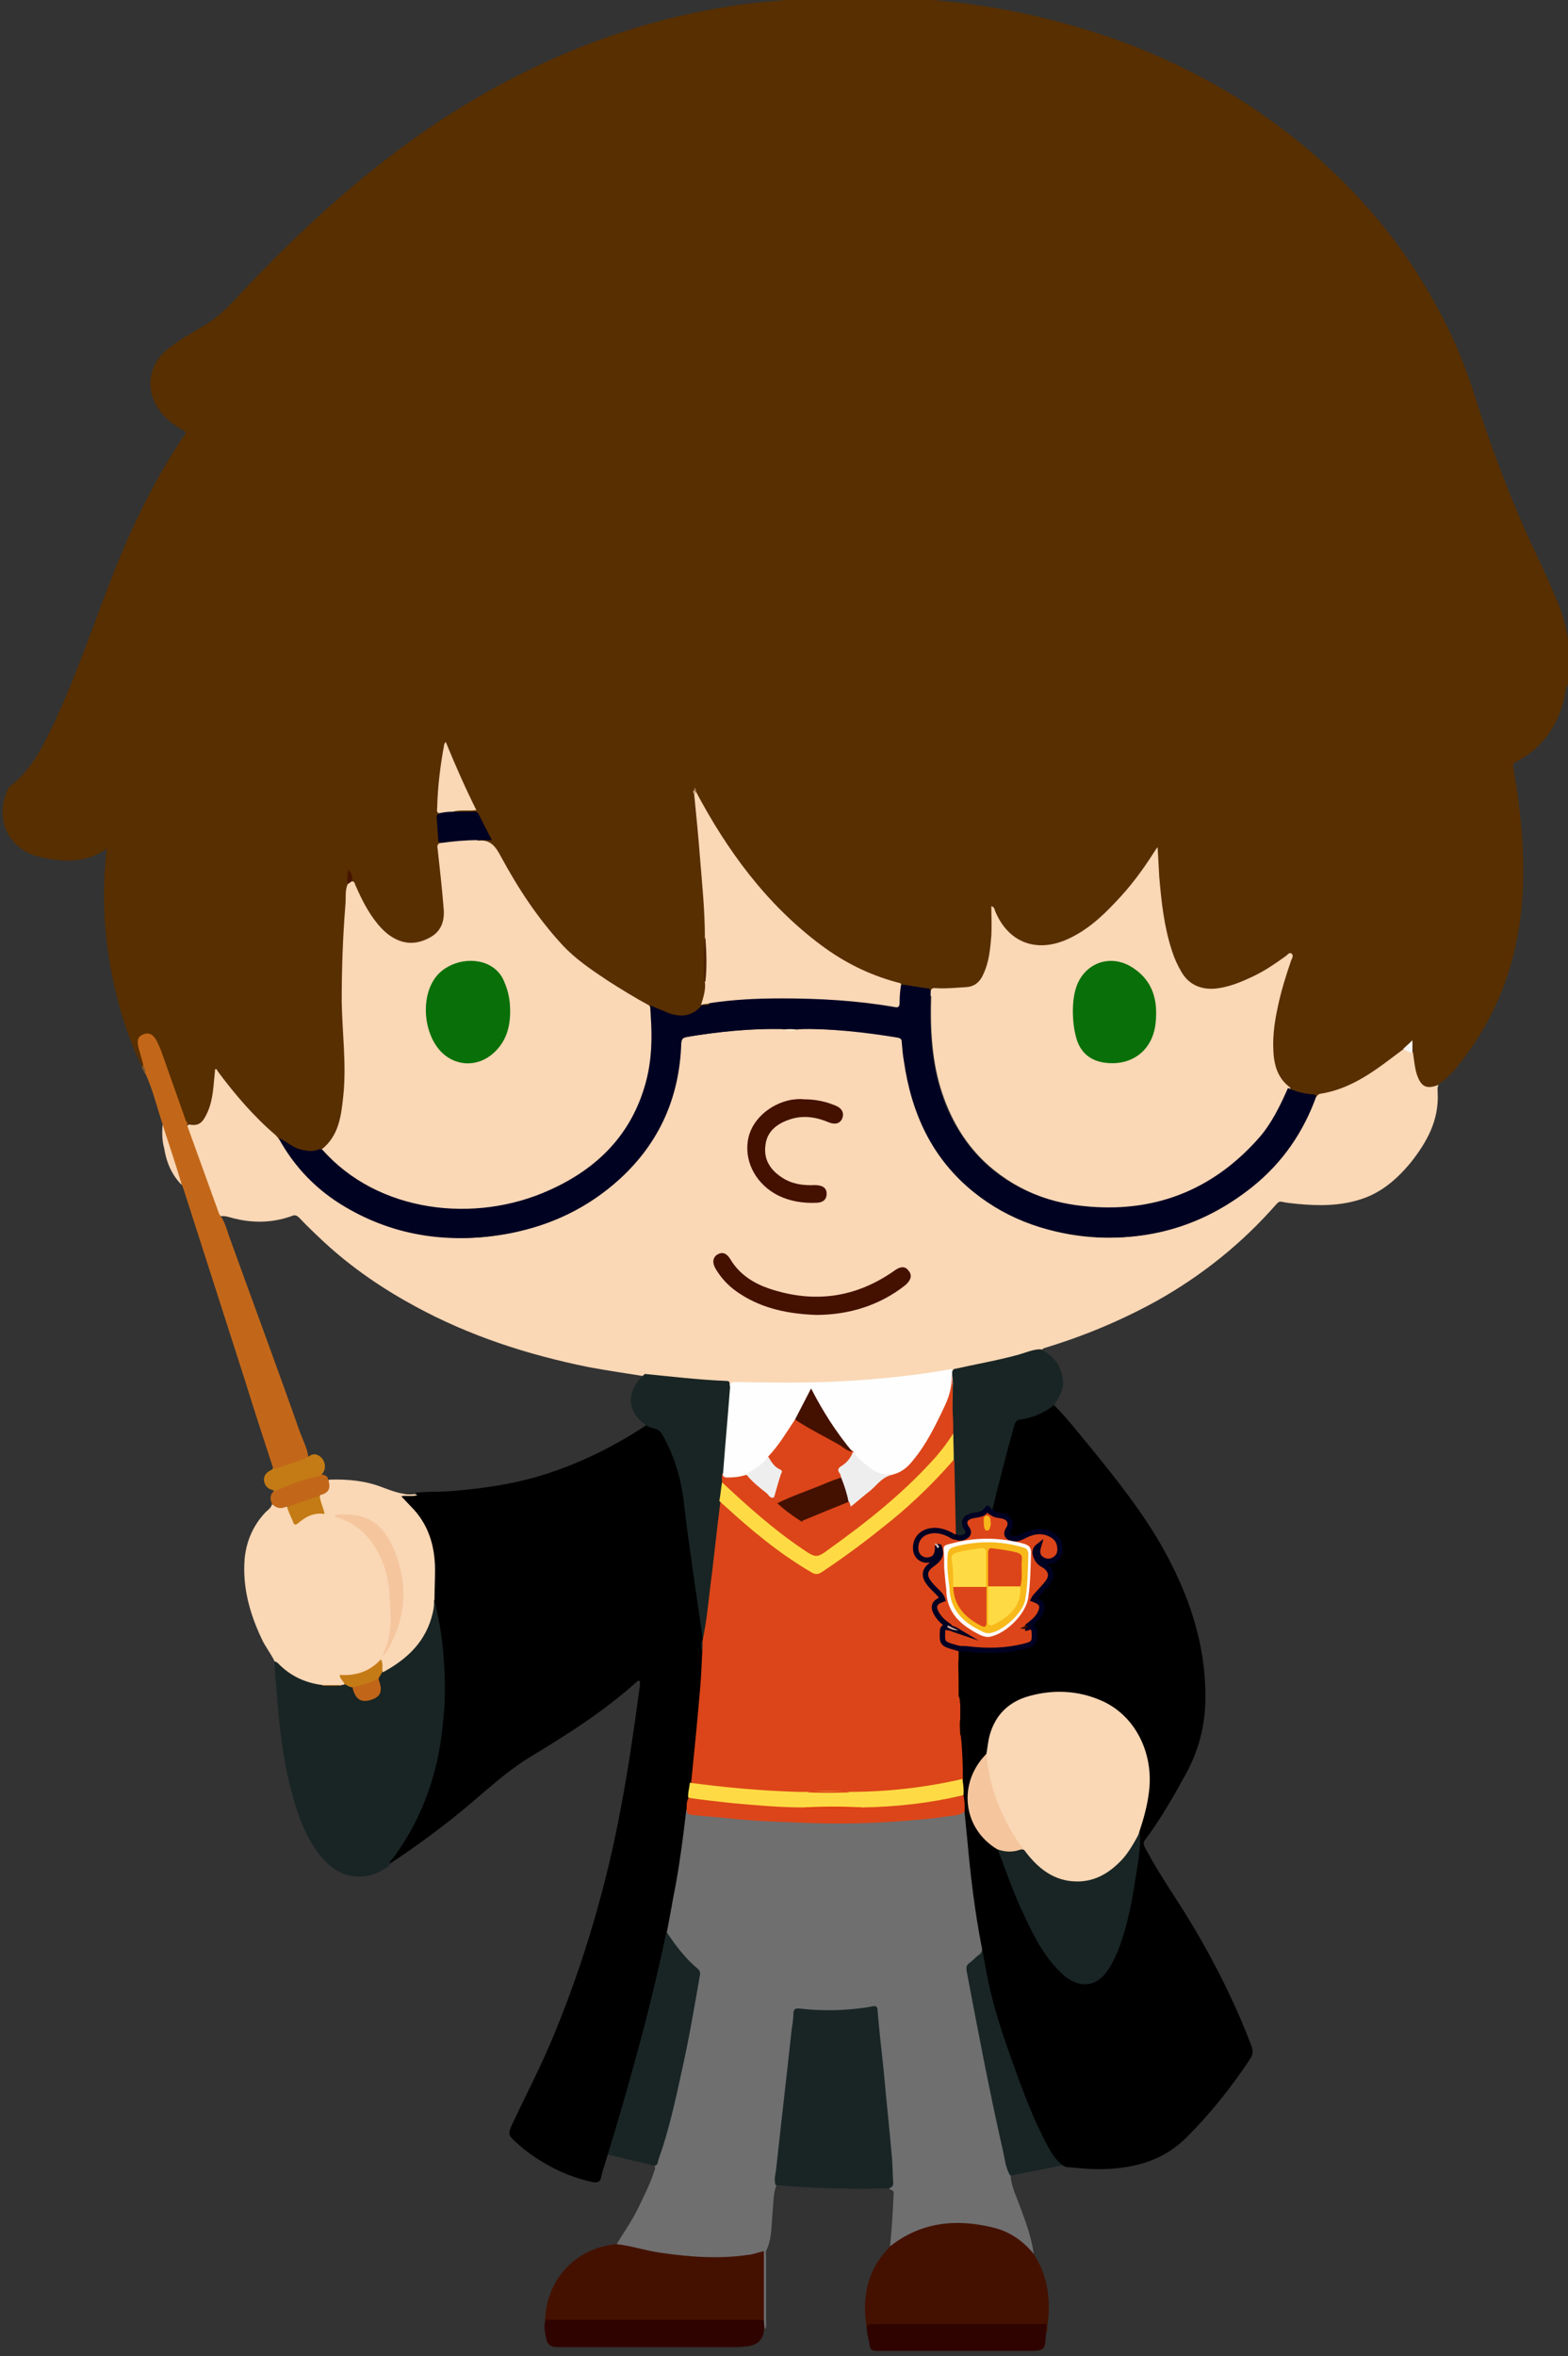 <?xml version="1.0" encoding="utf-8"?>
<!-- Generator: Adobe Illustrator 25.3.1, SVG Export Plug-In . SVG Version: 6.00 Build 0)  -->
<svg version="1.1" id="harry_x5F_pre_x5F_sort_xA0_Image_1_"
	 xmlns="http://www.w3.org/2000/svg" xmlns:xlink="http://www.w3.org/1999/xlink" x="0px" y="0px" viewBox="0 0 292.3 439.2"
	 style="enable-background:new 0 0 292.3 439.2;" xml:space="preserve">
<rect x="0" y="0" width="292.3" height="439.2" fill="#333333" stroke="none"/>
<style type="text/css">
	.st0{fill:#582F00;}
	.st1{fill:#82623F;}
	.st2{fill:#F2EFEB;}
	.st3{fill:#F4F1EF;}
	.st4{fill:#A48D74;}
	.st5{fill:#A69078;}
	.st6{fill:#C9BCAC;}
	.st7{fill:#CBBEB0;}
	.st8{fill:#FAD7B5;}
	.st9{fill:#6F6F70;}
	.st10{fill:#192524;}
	.st11{fill:#441100;}
	.st12{fill:#C26719;}
	.st13{fill:#2F0400;}
	.st14{fill:#C47B15;}
	.st15{fill:#F9D6B5;}
	.st16{fill:#80572C;}
	.st17{fill:#000222;}
	.st18{fill:#4D2200;}
	.st19{fill:#F7F5F3;}
	.st20{fill:#471503;}
	.st21{fill:#A47E55;}
	.st22{fill:#FEFEFE;}
	.st23{fill:#FEEBC6;}
	.st24{fill:#DC4519;}
	.st25{fill:#FEDB45;}
	.st26{fill:#DC4519;stroke:#000222;stroke-miterlimit:10;}
	.st27{fill:#F5C69E;}
	.st28{fill:#321006;}
	.st29{fill:#C47B16;}
	.st30{fill:#C16619;}
	.st31{fill:#051517;}
	.st32{fill:#097009;}
	.st33{fill:#EEEEEE;}
	.st34{fill:#D5A89C;}
	.st35{fill:#D4B8B1;}
	.st36{fill:#DD3A0B;}
	.st37{fill:#FEFCFA;}
	.st38{fill:#F7B61B;}
	.st39{fill:#F8B91B;}
	.st40{fill:#FEDA44;}
</style>
<g>
	<path class="st0" d="M292.3,127.6c-0.6,0.8-0.5,1.7-0.7,2.6c-1.3,5.2-4.1,9.3-9,11.8c-0.5,0.3-0.6,0.5-0.5,1.1
		c1.3,7.4,2.1,14.8,1.8,22.3c-0.5,12.6-4.4,23.8-12.4,33.6c-1,1.2-2.2,2.4-3.5,3.2c-1.6,1.3-3.2,0.8-4.1-1.1c-0.7-1.5-0.7-3.1-1-4.7
		c0-0.5,0-1.1,0-1.6c-0.5,0.3-0.8,0.7-1.2,0.9c-4.8,4.1-10,7.6-16.5,8.8c-1.8-0.1-3.7-0.3-5.3-1.3c-2.6-1.6-3.2-4.2-3.3-7
		c-0.2-4.9,1-9.5,2.4-14.1c0.4-1.1,0.8-2.2,1.1-3.5c-0.6,0-0.9,0.3-1.2,0.6c-2.6,1.8-5.3,3.4-8.3,4.6c-1.6,0.6-3.3,1.1-5,1.1
		c-2.8,0.1-4.8-1.1-6.1-3.6c-1.6-3-2.4-6.2-3-9.4c-0.7-4.1-1.1-8.3-1.3-12.6c-1.5,2.1-2.8,4.2-4.4,6.1c-3.1,3.6-6.2,7.1-10.4,9.5
		c-1.9,1.1-4,1.9-6.2,1.9c-3.3,0-5.9-1.3-7.8-4.1c-0.5-0.8-1-1.7-1.4-2.6c0.1,2.9,0.1,5.7-0.5,8.5c-0.3,1.4-0.7,2.8-1.4,4.1
		c-0.6,1.1-1.5,1.6-2.8,1.8c-1.4,0.2-2.8,0.3-4.2,0.2c-0.9,0-1.8,0-2.7,0.2c-1.6-0.6-3.4-0.6-5.1-1c-8.3-2.1-15.2-6.6-21.3-12.5
		c-6.8-6.6-12.3-14.2-16.8-22.6c-0.2-0.3-0.3-0.6-0.5-1c-0.1,0.3,0.1,0.5,0.2,0.7c0.5,2.8,0.6,5.7,0.9,8.6c0.5,5.3,0.9,10.6,1.1,16
		c0,0.6,0,1.2-0.1,1.8c-0.3,2.7-0.2,5.4,0,8c0.3,1.6-0.1,3-0.7,4.4c-1.4,1.9-3.2,2.6-5.5,2c-1.5-0.4-3-0.9-4.4-1.6
		c-4.2-2.1-8-4.6-11.8-7.3c-4.1-2.9-7.3-6.8-10.1-10.9c-2.5-3.6-4.8-7.3-6.9-11.2c-0.5-0.9-1.1-1.1-2-1.1s-0.9,0-1.1-0.6
		c0.6-0.4,1.3-0.1,1.9-0.3c-0.5-1.3-1.2-2.6-1.9-3.8c-0.3-0.6-0.9-0.7-1.5-0.7c-1.1-0.1-2.1,0.3-3.2-0.3c0.1-0.8,0.7-0.5,1.2-0.6
		c0.8-0.1,1.9,0.4,2.3-0.3c0.4-0.6-0.5-1.4-0.8-2.1c-1.3-2.9-2.6-5.9-4-8.9c-0.7,4-1.4,8.1-1.2,12.2c-0.5,1.9-0.3,3.7,0.4,5.4
		c-0.6,1.3-0.2,2.7-0.1,4c0.2,2.9,0.9,5.8,0.8,8.8c0,4.6-4.8,7.7-9,5.8c-1.6-0.7-2.9-1.8-4-3.2c-1.5-1.9-2.8-4-3.7-6.3
		c-0.2-0.6-0.5-1.2-0.9-1.7c-0.2-0.5,0-1.1-0.4-1.6c0,0.8-0.1,1.6-0.1,2.4c-0.6,8.1-1,16.3-0.8,24.4c0.1,3.4,0.4,6.8,0.4,10.2
		s-0.1,6.8-1.3,10.1c-0.6,1.7-1.4,3.3-3.1,4.3c-2.4,1.1-4.7,0.5-6.8-0.8c-0.6-0.3-1.1-0.8-1.7-1.1c-4.4-3.8-8.3-8-11.6-12.7
		c-0.2,2.7-0.5,5.4-1.6,7.9c-0.8,1.8-1.8,2.3-3.6,2c-0.6-0.2-0.8-0.8-0.9-1.3c-1.3-3.7-2.6-7.3-3.9-10.9c-0.4-1.1-0.8-2.3-1.4-3.3
		c-0.4-0.7-1-1-1.8-0.7s-0.9,1-0.8,1.8c0.1,1.2,0.7,2.3,0.8,3.5c-0.1,0.2-0.2,0.3-0.4,0.3c-2.8-5.7-4.6-11.6-5.8-17.8
		c-1.5-7.6-1.8-15.3-0.9-23.1c-4,2.8-8.3,2.5-12.6,1.5c-5.5-1.3-8.1-6.6-6.2-11.7c0.2-0.6,0.5-1.3,1.1-1.7c3-2.4,4.9-5.5,6.6-8.9
		c4.2-8.4,7.3-17.2,10.6-26c3.6-9.7,7.8-19.1,13.4-27.9c0.5-0.7,0.9-1.5,1.5-2.2c0.5-0.6,0.3-0.9-0.3-1.2c-1.7-0.9-3.2-2.1-4.3-3.7
		c-2.6-3.5-2.1-8.1,1.2-11c2.2-1.9,4.8-3.3,7.3-4.8c3-1.8,5.3-4.4,7.7-7c12.8-13.5,26.6-25.7,42.7-35.2c14.5-8.5,30-14.4,46.7-17.1
		c4.6-0.8,9.2-1.1,13.8-1.5c0.8-0.3,1.6-0.1,2.3-0.1c0.5,0,1,0,1.5,0c0.7,0,1.3,0,2,0c2.5,0,5,0,7.5,0c0.7,0,1.3,0,2,0
		c0.5,0,1,0,1.5,0c0.7,0,1.5,0,2.2,0c12,0.4,23.7,2.5,35.2,6.1c6.2,1.9,12.1,4.3,17.9,7.2c8.5,4.2,16.3,9.4,23.5,15.6
		c7.5,6.5,14,13.8,19.4,22.2c4.4,6.9,8,14.2,10.5,22c3.2,10.2,6.9,20.1,11.4,29.7c1.8,3.8,3.5,7.5,5,11.4c0.8,2.3,1.3,4.6,1.5,7
		C292.3,123,292.3,125.3,292.3,127.6z"/>
	<path class="st0" d="M292.3,120.7c-0.4-0.8-0.4-1.7-0.6-2.5c-1-4.7-3-9-5.1-13.3c-4.9-10.3-9-20.9-12.4-31.8
		C269.8,59,262.2,46.7,252,36c-17.1-18-38.3-28.5-62.4-33.6c-7.1-1.5-14.3-2.3-21.6-2.8c-0.1-0.1-0.1-0.1-0.1-0.2s0.1-0.1,0.1-0.1"
		/>
	<path class="st1" d="M162.4-0.5c-2.6,0-5.1,0-7.7,0c-0.1-0.1-0.1-0.1-0.1-0.2l0.1-0.1c2.6,0,5.1,0,7.7,0
		C162.4-0.7,162.5-0.6,162.4-0.5L162.4-0.5z"/>
	<path class="st2" d="M168.1-0.7c0,0.1,0,0.2,0,0.2c-0.8,0-1.6,0-2.4-0.1c-0.1,0-0.1-0.1-0.1-0.1l0.1-0.1
		C166.5-0.7,167.3-0.7,168.1-0.7z"/>
	<path class="st3" d="M151.3-0.5c-0.8,0-1.6,0-2.4,0c0-0.1,0-0.2,0-0.2c0.8,0,1.6,0,2.4,0C151.4-0.7,151.5-0.6,151.3-0.5
		C151.4-0.5,151.4-0.5,151.3-0.5z"/>
	<path class="st4" d="M162.4-0.5c0-0.1,0-0.1,0-0.2c0.6,0,1.3,0,1.9,0c0.1,0,0.1,0.1,0.1,0.1s0,0.1-0.1,0.1
		C163.7-0.5,163-0.5,162.4-0.5z"/>
	<path class="st5" d="M154.7-0.7c0,0.1,0,0.1,0,0.2c-0.6,0-1.3,0-1.9,0c-0.1-0.1-0.1-0.1-0.1-0.1l0.1-0.1
		C153.4-0.7,154.1-0.7,154.7-0.7z"/>
	<path class="st6" d="M164.3-0.5c0-0.1,0-0.1,0-0.2c0.5,0,1,0,1.4,0c0,0.1,0,0.1,0,0.2C165.3-0.5,164.8-0.5,164.3-0.5z"/>
	<path class="st7" d="M152.8-0.7c0,0.1,0,0.1,0,0.2c-0.5,0-1,0-1.4,0c0-0.1,0-0.1,0-0.2C151.8-0.7,152.3-0.7,152.8-0.7z"/>
	<path class="st8" d="M245.4,204.4c0.2-0.2,0.3-0.4,0.6-0.5c5.3-0.8,9.5-3.7,13.7-6.9c0.7-0.5,1.3-1,2-1.5c0.6,0,1.2,0.3,1.7,0.7
		c0.2,1.3,0.3,2.7,0.7,4c0.8,2.4,1.8,2.9,4.1,2c-0.3,0.4-0.2,0.9-0.2,1.4c0.3,5.2-2,9.3-5.1,13.2c-2.5,3-5.4,5.5-9.1,6.7
		c-3.9,1.3-8,1.3-12,0.9c-1-0.1-2-0.2-2.9-0.4c-0.5-0.1-0.7,0.2-1,0.5c-6.4,7.3-13.9,13.3-22.3,18c-6.7,3.7-13.7,6.6-21,8.8
		c-0.2,0.1-0.4,0.3-0.6,0.4c-0.7,0.5-1.5,0.6-2.2,0.8c-4.7,1.2-9.4,2.3-14.2,3.2c-5.6,0.9-11.2,1.5-16.8,2c-7.5,0.6-15,0.4-22.5,0.4
		c-0.8,0-1.4,0.2-2,0.7c-0.5-0.7-1.2-0.9-2.1-0.9c-4.5-0.3-9.1-0.6-13.6-1.3c-3.7-0.6-7.3-1.1-11-1.8c-11.3-2.3-22.1-5.8-32.2-11.3
		c-6.1-3.3-11.8-7.2-16.9-11.9c-1.6-1.5-3.2-3-4.7-4.6c-0.5-0.5-0.9-0.6-1.5-0.3c-3.7,1.3-7.4,1.3-11.1,0.3c-0.7-0.2-1.3-0.4-2-0.3
		c-0.4-0.2-0.5-0.6-0.7-0.9c-1.8-5-3.6-9.9-5.4-14.9c-0.2-0.4-0.6-0.9,0.1-1.3c1.6,0.3,2.4-0.1,3.2-1.7c0.9-1.7,1.2-3.5,1.4-5.4
		c0.1-1.1,0.2-2.1,0.3-3.2c0.3-0.1,0.4,0.2,0.5,0.4c3.2,4.3,6.7,8.4,10.8,11.9c0.2,0.2,0.4,0.5,0.6,0.7c0.4,0.3,0.7,0.7,0.9,1.1
		c5.2,8.3,12.7,13.5,22.1,15.9c10.2,2.6,20.1,1.7,29.7-2.6c6.8-3,12.4-7.5,16.5-13.8c3.1-4.8,4.9-10.1,5.3-15.9
		c0-0.5,0.1-0.9,0.2-1.4c0.2-2.1,0.2-2.1,2.4-2.5c5.2-0.8,10.4-1.4,15.7-1.3c0.5,0,1,0,1.4,0.1c0.8,0.2,1.6,0.2,2.4,0
		c3-0.3,6.1,0,9.1,0.2c2.9,0.2,5.7,0.6,8.6,1.1c2,0.3,2.2,0.5,2.3,2.5c0.4,4.5,1.4,8.8,3.1,13c3.5,8.3,9.3,14.3,17.4,18.1
		c6.6,3.1,13.5,4.3,20.6,3.8c9.4-0.7,17.8-4.2,24.9-10.5c4.3-3.8,7.5-8.5,9.8-13.7C244.6,205.5,244.7,204.8,245.4,204.4z"/>
	<path d="M113.3,401.6c-0.4,1.4-0.9,2.7-1.2,4.1c-0.2,1.1-0.8,1.2-1.8,1c-2.3-0.5-4.5-1.3-6.6-2.3c-2.6-1.3-5.1-2.9-7.3-4.9
		c-1.7-1.5-1.8-1.7-0.8-3.8c2.6-5.5,5.4-10.9,7.7-16.5c5.6-13.6,9.7-27.6,12.4-42c1.4-7.4,2.5-14.9,3.5-22.4c0.1-0.5,0.1-1,0.1-1.4
		c-0.2-0.2-0.3-0.1-0.5,0c-6,5.4-12.7,9.7-19.5,13.8c-4.7,2.8-8.6,6.5-12.8,10c-4.5,3.7-9.1,7.1-14,10.3c-0.6-0.5,0-0.9,0.2-1.2
		c1.1-1.6,2.2-3.3,3.2-5.1c3.3-5.9,5.2-12.2,6.1-18.9c0.4-3.2,0.6-6.4,0.5-9.7c-0.2-4.5-0.6-9.1-1.7-13.5c-0.1-0.4-0.1-0.7-0.2-1.1
		c-0.1-2.9,0.2-5.7-0.2-8.6c-0.4-3.5-1.9-6.4-4.5-8.8c-0.5-0.5-1.5-1-1.2-1.8c0.3-0.7,1.3-0.3,2-0.4c0.4,0,0.7,0,1.1-0.2
		c2.3-0.2,4.5-0.1,6.8-0.3c5.7-0.5,11.3-1.3,16.7-3c6.7-2.1,13-5.2,18.8-9c0.3-0.2,0.5-0.4,0.9-0.4c1.4,0.1,2.4,0.7,3.1,2.1
		c2.1,3.9,3.2,7.9,3.8,12.3c1.1,8.4,2.2,16.8,3.4,25.2c0,0.1,0,0.3-0.1,0.4c-0.2,0.7-0.1,1.5-0.1,2.2c-0.3,8.2-1.2,16.3-2.2,24.5
		c0,0.9-0.3,1.8-0.3,2.7c-0.2,0.7-0.2,1.5-0.3,2.2c-0.5,3.4-1,6.9-1.4,10.3c-0.6,4.2-1.5,8.4-2.3,12.6c-1.5,7-3.2,14-5.1,20.9
		c-1.7,6.2-3.5,12.4-5.3,18.5C114,400.4,113.9,401.1,113.3,401.6z"/>
	<path class="st9" d="M124.3,360.2c0.6-3,1.1-6.1,1.7-9.1c0.8-4.5,1.4-9,1.9-13.5c0-0.2,0.1-0.3,0.2-0.4c0.6,0.6,1.4,0.8,2.3,0.9
		c6,0.6,12,1,18,1.3c4.6,0.2,9.2,0.3,13.8,0.1c5.8-0.2,11.6-0.5,17.2-1.8c0.2,0,0.3,0,0.5,0c0.5,0.4,0.6,1,0.6,1.6
		c0.5,7.9,1.5,15.7,2.9,23.5c0.1,1.2-0.4,2-1.3,2.6c-1.2,0.8-1.6,1.8-1.3,3.3c2.4,11.9,4.5,23.8,7.4,35.6c0.1,0.5,0.3,0.9,0.2,1.4
		c0.2,2.1,1.2,4,1.9,6c1,2.7,2,5.5,2.4,8.4c-0.4,0.1-0.6-0.2-0.8-0.4c-3.1-3.3-7.1-4.6-11.5-4.8c-3.3-0.1-6.5,0.1-9.5,1.4
		c-1.4,0.6-2.7,1.3-3.9,2.3c-0.3,0.3-0.6,0.6-1.1,0.4c0.2-2.2,0.4-4.3,0.5-6.5c0.1-1.2,0.1-2.4,0.2-3.6c0-0.6-0.3-0.7-0.8-0.8
		c0.6-1.6,0.5-3.3,0.3-5c-0.8-9-1.7-18-2.6-27.1c-0.1-1.4-0.3-1.6-1.7-1.4c-4,0.6-8,0.6-12.1,0.3c-1-0.1-1.3,0.4-1.4,1.3
		c-0.4,3.8-0.9,7.5-1.3,11.3c-0.6,5.6-1.2,11.2-1.9,16.8c-0.1,1,0,2.1-0.4,3.1c-0.6,1.6-0.5,3.4-0.7,5.1c-0.2,2.4-0.1,4.9-1.2,7.1
		c-0.1,0.3,0,0.6,0,0.9c0,4.1,0,8.2,0,12.3c0,0.4,0.1,0.9-0.2,1.3c-0.5-0.4-0.4-0.9-0.4-1.5c0-3.6,0-7.3,0-10.9
		c0-1.4-0.1-1.5-1.4-1.2c-3.9,0.9-7.8,0.8-11.7,0.6c-4.4-0.3-8.7-1.1-13-2.2c-0.4-0.1-0.9-0.1-1.2-0.5c1.3-2.2,2.9-4.4,4-6.7
		c1.1-2.3,2.3-4.6,3.1-7.1c0.1-0.3,0.2-0.5,0-0.8c1.5-4.2,2.6-8.4,3.6-12.8c1.7-7.3,3.1-14.8,4.4-22.2c0.2-0.9-0.1-1.5-0.8-2.1
		c-1.8-1.5-3.2-3.3-4.5-5.2C124.5,361.1,124.3,360.7,124.3,360.2z"/>
	<path d="M183,362.9c-1.3-6.7-2.1-13.4-2.7-20.2c-0.2-1.7-0.3-3.3-0.5-5c-0.5-1-0.5-2.1-0.6-3.1c0-1-0.2-2-0.2-3
		c0.1-2.5-0.4-4.9-0.2-7.4c0-0.3-0.1-0.6-0.1-0.9c-0.2-1,0-2.1-0.1-3.1c-0.1-1.4,0.2-2.8-0.2-4.2c-0.1-2.3,0-4.5-0.1-6.8
		c0-0.7-0.1-1.3,0.2-2c0.8-0.6,1.7-0.4,2.5-0.3c3.3,0.3,6.6,0.2,9.8-0.7c1.5-0.4,1.8-1.7,0.8-2.9c-0.2-0.1-0.3-0.2-0.4-0.4
		c0-0.5,0.4-0.7,0.7-1c0.4-0.5,0.9-0.9,1.3-1.4c0.6-1,0.5-1.5-0.4-2.1c-0.6-0.4-0.6-0.7-0.3-1.2c0.4-0.7,1.1-1.2,1.6-1.8
		c1.5-1.7,1.5-2.5-0.3-3.9c-0.6-0.5-1.1-1-1.3-1.8c-0.1-0.4-0.1-0.7-0.1-1.1c0.1-0.4,0.3-0.8,0.7-0.8c0.5,0,0.3,0.5,0.3,0.8
		c0,0.9,0.4,1.5,1.2,1.6c0.9,0.2,1.6-0.1,2-0.9c0.5-1,0.1-2.5-0.9-3.1c-1-0.7-2-0.9-3.2-0.7c-0.8,0.2-1.6,0.6-2.3,0.9
		s-1.4,0.5-2.2,0.2c-0.9-0.4-1.2-1.1-0.8-2c0.6-1.3,0.3-1.8-1.1-2.1c-0.6-0.1-1.4-0.1-1.7-0.9c0.4-2.6,1.2-5.1,1.8-7.7
		c0.7-2.7,1.4-5.5,2.2-8.2c0.3-1,0.8-1.5,1.9-1.7c1.8-0.2,3.4-0.9,4.9-1.9c0.3-0.2,0.6-0.6,1.1-0.4c2.7,2.7,5,5.7,7.4,8.6
		c4.7,5.8,9.4,11.7,13.1,18.3c4.8,8.6,8,17.8,7.9,27.9c0,5-1.2,9.7-3.6,14.1c-2.3,4.2-4.7,8.4-7.6,12.3c-0.5,0.6-0.3,1,0,1.6
		c2.7,5.1,6.1,9.8,9,14.7c4.2,7.1,7.9,14.5,10.8,22.2c0.3,0.9,0.3,1.5-0.2,2.3c-3.5,5.3-7.4,10.2-11.9,14.7
		c-4.2,4.2-9.4,5.7-15.1,5.9c-2.2,0.1-4.3-0.1-6.5-0.3c-0.6,0-1.3-0.1-1.8-0.6c-0.7-0.2-1.2-0.6-1.6-1.2c-1.7-2.4-3-5.1-4.1-7.8
		c-3.8-9.2-7.2-18.6-9.2-28.5C183,365.1,183.3,364,183,362.9z"/>
	<path class="st8" d="M77.8,278.7c-1,0.3-2,0-3,0.2c0.6,0.6,1.2,1.3,1.8,1.9c3.3,3.3,4.5,7.4,4.5,11.9c0,1.8-0.1,3.6-0.1,5.4
		c-0.3,0.8,0.2,1.6,0,2.4c-1.1,5.1-4.5,8.5-8.8,11.1c-0.2,0.1-0.5,0.2-0.8,0.1c-0.2-0.2-0.2-0.5-0.3-0.8c0-0.2,0.1-0.5-0.3-0.8
		c-1.9,1.7-4.2,2.7-6.9,2.5c0,0.5,0.8,0.9,0.2,1.5c-0.2,0.1-0.3,0.2-0.5,0.2c-1.1,0-2.2,0-3.3,0c-3.7-0.3-6.7-1.8-9.1-4.6
		c-0.7-1.5-1.8-2.8-2.5-4.4c-2.2-4.7-3.5-9.5-3.1-14.7c0.3-3.2,1.5-6.1,3.7-8.5c0.5-0.6,1.2-0.9,1.4-1.7c0.9,0.3,1.9,0.5,2.9,0.4
		c0.6,0.4,0.7,1.1,1,1.7c0.5,1.3,0.5,1.3,1.6,0.5c1.2-0.8,2.5-1.5,4-1.2c-0.1-1.1-0.8-2-0.6-3.1c1.1-0.5,1.9-1.2,1.6-2.6
		c0-0.2,0.1-0.3,0.3-0.3c3.3-0.1,6.6,0.2,9.7,1.4c1.9,0.7,3.8,1.5,5.9,1.3C77.2,278.4,77.5,278.5,77.8,278.7z"/>
	<path class="st10" d="M51.2,309.7c0.3,0,0.4,0.2,0.6,0.3c2.3,2.4,5.1,3.7,8.4,4.1c0,0.1,0,0.2,0,0.2c1.2-0.1,2.3-0.2,3.4,0
		c0-0.1,0-0.2,0-0.2c0.2,0,0.4-0.1,0.6-0.1c0.7-0.2,1.1,0.2,1.7,0.4c0.2,0.2,0.3,0.5,0.4,0.7c0.7,1.8,2.4,2.1,3.8,0.9
		c0.5-0.5,0.8-1.1,0.6-1.8c-0.1-0.4-0.3-0.8-0.2-1.3c0.2-0.5,0.3-1,0.9-1.2c4.6-2.5,8.1-5.8,9.3-11.2c0.2-0.8,0.2-1.6,0.3-2.3
		c0.7,3.1,1.3,6.2,1.6,9.4c0.3,3.7,0.5,7.4,0.2,11.1c-0.3,3.6-0.7,7.2-1.6,10.7c-1.5,6.1-4.1,11.7-7.8,16.8
		c-0.3,0.4-0.9,0.8-0.8,1.5c-4,3.2-8.9,2.7-12.3-1.1c-3-3.4-4.5-7.5-5.7-11.7c-1.9-6.7-2.6-13.5-3.1-20.4
		C51.3,312.8,51.2,311.2,51.2,309.7z"/>
	<path class="st10" d="M144.6,407.3c-0.4-1,0-2.1,0.1-3.1c0.9-8.4,1.9-16.8,2.8-25.2c0.1-1.2,0.4-2.4,0.4-3.6c0-1,0.4-1.1,1.3-1
		c3.5,0.4,7.1,0.4,10.6,0c0.9-0.1,1.8-0.2,2.7-0.4c0.8-0.2,1.1,0,1.1,0.8c0.3,3.6,0.7,7.2,1.1,10.8c0.5,5.6,1.1,11.2,1.6,16.8
		c0.1,1.4,0.1,2.9,0.2,4.3c0.1,0.7-0.2,1-0.8,1.2C158.7,408.1,151.7,407.9,144.6,407.3z"/>
	<path class="st11" d="M165.8,418.8c5.8-4.6,12.3-5.3,19.3-3.6c3,0.7,5.5,2.4,7.5,4.8c2.7,4,3.3,8.5,2.7,13.2
		c-0.6,0.5-1.4,0.4-2.1,0.4c-9.7,0-19.5,0-29.2,0c-0.8,0-1.7,0-2.4,0.6c-0.9-5.5-0.2-10.6,3.8-14.9
		C165.6,419.2,165.7,419,165.8,418.8z"/>
	<path class="st11" d="M114.9,418.3c2.8,0.3,5.4,1.2,8.2,1.6c5.5,0.8,10.9,1.2,16.4,0.4c1-0.1,1.9-0.5,2.9-0.7c0,4.3,0,8.6,0,12.9
		c-0.5,0.4-1,0.4-1.6,0.4c-12.5,0-25.1,0-37.6,0c-0.6,0-1.1,0.1-1.6-0.4C101.9,424.7,107.4,419,114.9,418.3z"/>
	<path class="st12" d="M35,209.3c-0.2,0.2-0.1,0.3-0.1,0.5c2,5.5,4,11.1,6,16.6c1,1.2,1.3,2.6,1.8,4c4.4,12.2,8.9,24.3,13.2,36.5
		c0.6,1.6,1.4,3.1,1.6,4.8c-0.1,0.3-0.4,0.5-0.7,0.6c-1.6,0.6-3.2,1.1-4.8,1.6c-0.4,0.1-0.9,0.3-1.1-0.3c-1.8-5.5-3.6-11-5.3-16.5
		c-3.8-11.8-7.6-23.7-11.4-35.5c-0.1-0.3-0.2-0.5-0.3-0.8c-0.3-0.4-0.5-1-0.7-1.5c-1-3.3-2.4-6.4-2.9-9.8c-1.1-3.2-1.8-6.5-3.3-9.6
		c0-0.5-0.4-0.9-0.3-1.5c-0.3-1.1-0.6-2.1-0.9-3.2c-0.2-1-0.3-1.9,0.9-2.4c1-0.4,1.8-0.1,2.5,1.2c0.4,0.8,0.8,1.7,1.1,2.6
		c1.4,3.9,2.7,7.7,4.1,11.6C34.6,208.7,34.6,209.1,35,209.3z"/>
	<path class="st10" d="M196.5,261.9c-1.9,1.5-4,2.4-6.4,2.7c-0.6,0.1-0.8,0.5-1,1c-1.5,5.4-2.9,10.8-4.2,16.2
		c-0.2,0.1-0.4,0-0.5-0.1c-0.2-0.2-0.3-0.4-0.2-0.6c-0.4,1.1-1.4,1.4-2.4,1.6c-1.4,0.3-1.7,0.8-1.1,2c0.4,0.8,0.2,1.5-0.5,1.9
		c-0.8,0.5-1.5,0.3-2.1-0.5c-0.1-0.5-0.1-0.9-0.1-1.4c0.2-4.1-0.3-8.3-0.2-12.4c-0.1-1.8,0.2-3.6-0.1-5.4c-0.3-2.8-0.1-5.7-0.1-8.5
		c0-0.6,0.1-1.3-0.1-1.9c-0.1-0.5-0.1-0.9,0.3-1.3c4-0.9,8.1-1.6,12.1-2.7c1.4-0.4,2.7-1,4.1-1c2.8,1.4,4.2,3.6,4.2,6.7
		C197.9,259.7,197.2,260.8,196.5,261.9z"/>
	<path class="st10" d="M124.3,360.2c1.7,2.5,3.5,4.9,5.8,6.8c0.6,0.5,0.4,1.1,0.3,1.6c-1,5.8-2,11.6-3.3,17.4
		c-1.2,5.5-2.4,11.1-4.3,16.4c-0.2,0.5-0.1,1.1-0.7,1.3c-2.9-0.7-5.9-1.4-8.8-2.1c2.4-7.8,4.6-15.6,6.7-23.5
		c1.5-5.8,2.9-11.6,4.1-17.4C124.1,360.5,124.2,360.4,124.3,360.2z"/>
	<path class="st10" d="M183,362.9c0.4,1.9,0.7,3.9,1.1,5.8c1.1,5.4,2.8,10.6,4.7,15.8c1.9,5.4,3.9,10.7,6.6,15.7
		c0.7,1.3,1.5,2.5,2.7,3.4c-3,0.6-6,1.2-9,1.8c-0.3,0.1-0.5,0.1-0.8,0.1c-0.9-1.5-1-3.3-1.4-4.9c-2.5-11-4.6-22.1-6.7-33.2
		c-0.1-0.6-0.1-1.1,0.5-1.5s1.1-1,1.6-1.4C182.9,364.2,183.2,363.6,183,362.9z"/>
	<path class="st13" d="M101.7,432.4c13.6,0,27.2,0,40.7,0c0,0.5,0.1,1,0.1,1.4c-0.2,2.4-1.2,3.4-3.6,3.6c-0.8,0.1-1.6,0.1-2.4,0.1
		c-10.9,0-21.7,0-32.6,0c-1.3,0-1.9-0.5-2.1-1.7C101.6,434.8,101.3,433.6,101.7,432.4z"/>
	<path class="st13" d="M161.6,434.2c-0.1-1,0.5-1,1.3-1c10.8,0,21.5,0,32.3,0c0,0.1,0,0.2,0,0.2c-0.3,0.5,0,1-0.2,1.5
		c-0.2,3.3-0.2,3.3-3.5,3.3c-9.3,0-18.7,0-28,0c-0.9,0-1.3-0.2-1.4-1.1C162,436.1,161.6,435.2,161.6,434.2z"/>
	<path class="st12" d="M61.2,275.8c0.5,1.7,0.1,2.5-1.6,2.9c-0.5,0.6-1.2,0.8-1.9,1c-1.4,0.4-2.7,1.2-4.2,1.1
		c-1.1,0.5-2,0.4-2.8-0.5c-0.4-0.9-0.4-1.7,0.4-2.4c0.2-0.3,0.4-0.6,0.7-0.7c2.4-0.8,4.7-1.8,7.1-2.4c0.2,0,0.4-0.1,0.6,0
		C60.3,274.9,61,274.9,61.2,275.8z"/>
	<path class="st14" d="M59.6,275.1c-3,0.6-5.7,1.7-8.5,2.9c-0.1-0.3-0.5-0.3-0.7-0.4c-0.7-0.3-1.1-0.9-1.2-1.7c0-0.7,0.3-1.3,1-1.7
		c0.3-0.2,0.6-0.2,0.7-0.6c0.2,0.1,0.4,0.2,0.6,0.1c2-0.7,4-1.2,5.9-2.1c0.8-0.7,1.6-0.7,2.4,0c0.8,0.7,1,1.9,0.5,2.8
		C60.1,274.8,59.8,274.9,59.6,275.1z"/>
	<path class="st15" d="M30.3,209.6c1.2,3.7,2.5,7.5,3.6,11.3c-1.9-1.9-2.9-4.3-3.3-6.9C30.2,212.6,30.2,211.1,30.3,209.6z"/>
	<path class="st16" d="M26.7,198.6c0.2,0.5,0.6,0.9,0.3,1.5c-0.2-0.4-0.4-0.8-0.6-1.2C26.5,198.8,26.6,198.7,26.7,198.6z"/>
	<path class="st11" d="M195,434.9c0-0.5-0.2-1,0.2-1.5C195.3,433.9,195.3,434.4,195,434.9z"/>
	<path class="st8" d="M65.5,164.3c0.7-0.1,0.6,0.5,0.8,0.8c1.1,2.5,2.3,4.9,4,7c0.9,1.1,1.9,2.1,3.2,2.8c2.4,1.3,4.7,1,6.9-0.3
		c2-1.2,2.5-3.2,2.3-5.3c-0.3-3.7-0.7-7.3-1.1-10.9c-0.1-0.6-0.2-1.2,0.7-1.3c0.2-0.2,0.4-0.3,0.7-0.4c1.6-0.4,3.3-0.2,5-0.5
		c0.3,0,0.7,0,1,0.4l0.1,0.1c2.3-0.3,3.3,1.1,4.3,3c3.2,5.9,6.8,11.4,11.4,16.4c2.5,2.7,5.5,4.7,8.5,6.7c2.5,1.6,5.1,3.2,7.7,4.6
		c0.2,0.2,0.3,0.5,0.3,0.8c1.1,10.5-1.2,19.9-9,27.4c-5.6,5.4-12.5,8.3-20.1,9.6c-6.6,1.1-13,0.5-19.3-1.7
		c-4.5-1.6-8.4-4.1-11.8-7.4c-0.5-0.5-1.1-1-1.2-1.8c3.3-2.6,3.7-6.3,4.1-10.1c0.6-5.8-0.2-11.6-0.3-17.5c0-6.1,0.2-12.1,0.7-18.2
		c0.1-1.2-0.1-2.5,0.4-3.7C65,164.5,65.2,164.4,65.5,164.3z"/>
	<path class="st8" d="M173.5,184.7c0.2-0.7,0.7-0.5,1.2-0.5c1.8,0.1,3.6-0.1,5.4-0.2c1.6-0.1,2.6-1,3.2-2.4c1.1-2.3,1.3-4.8,1.5-7.2
		c0.1-1.8,0-3.6,0-5.5c0.6,0.2,0.6,0.6,0.7,0.9c2.4,5.8,7.5,7.8,13.2,5.4c3.7-1.6,6.6-4.2,9.3-7.1c2.7-2.8,5-5.9,7.1-9.2
		c0.2-0.3,0.3-0.5,0.7-1c0.1,2,0.2,3.7,0.3,5.5c0.4,4.7,0.9,9.4,2.4,13.9c0.4,1.3,1,2.6,1.7,3.8c1.3,2.3,3.4,3.3,6,3.2
		c2.8-0.2,5.3-1.3,7.8-2.5c2-1,3.9-2.3,5.7-3.6c0.3-0.2,0.6-0.7,1-0.5c0.5,0.3,0.2,0.9,0,1.3c-1,2.9-1.9,5.8-2.5,8.7
		c-0.7,3.2-1.1,6.4-0.7,9.6c0.3,2.2,1.2,4.1,3,5.4c0.2,0.7-0.2,1.2-0.4,1.8c-3.7,8.2-9.8,14-18.1,17.6c-5,2.2-10.3,3.3-15.7,3.2
		c-7.7-0.2-14.9-2.3-21-7.2c-4.6-3.7-7.7-8.6-9.6-14.2c-2-5.9-2.3-12.1-2.1-18.2C173.1,185.4,173.1,185,173.5,184.7z"/>
	<path class="st17" d="M173.5,184.7c-0.2,5-0.1,10,0.9,15c2.9,14.2,13.1,23.6,27.5,25.1c13,1.4,24-2.8,32.7-12.6
		c2.4-2.7,4-6,5.5-9.4c1.5,0.7,3.1,1.1,4.8,1.2c0.2,0,0.3,0.2,0.5,0.3c-2.4,6.7-6.3,12.4-11.9,16.9c-8.5,6.8-18.2,10-29,9.4
		c-8.5-0.5-16.3-3-23-8.4c-7.8-6.3-11.6-14.7-13-24.4c-0.2-1.1-0.3-2.3-0.4-3.5c0-0.6-0.2-0.8-0.8-0.9c-6.2-1-12.4-1.7-18.7-1.6
		c-0.8,0.2-1.6,0.2-2.4,0c-6.2-0.1-12.3,0.5-18.3,1.5c-0.7,0.1-0.8,0.5-0.9,1.1c-0.3,10-4,18.5-11.4,25.3
		c-5.9,5.4-12.8,8.7-20.6,10.2c-10.8,2-21.1,0.7-30.6-4.9c-5.3-3.1-9.5-7.4-12.5-12.9c1.3,0.5,2.3,1.5,3.6,2
		c1.4,0.4,2.7,0.7,4.1,0.1c0.1-0.1,0.3,0.1,0.5,0.1c10.3,11.7,28.4,13.9,42.4,7.5c8.9-4,15.3-10.4,17.9-20.1
		c1.1-4.1,1.2-8.2,0.9-12.4c0-0.6-0.1-1.3-0.1-1.9c1.2,0.5,2.4,1,3.6,1.5c2.4,0.8,4.4,0.4,6-1.5c0.1-0.1,0.2-0.1,0.3-0.2
		c0.5-0.1,1-0.1,1.5-0.4c2.2-0.5,4.4-0.6,6.6-0.7c8.9-0.5,17.8-0.2,26.7,1.2c1.5,0.2,1.5,0.1,1.6-1.4c0-0.8-0.1-1.7,0.6-2.4
		c1.5,0.2,3,0.5,4.6,0.7C173.1,184.2,173.4,184.3,173.5,184.7z"/>
	<path class="st8" d="M130.9,187.3L130.9,187.3c-0.1,0-0.2,0-0.2,0c0.4-1.4,0.9-2.8,0.7-4.3c-0.1-1.7,0-3.4,0-5.1c0-1-0.4-2,0-3.1
		c0-5-0.5-9.9-0.9-14.8c-0.3-4-0.7-8-1.1-12c-0.1-0.3-0.4-0.6,0.2-0.7c5.9,11.2,13.3,21.3,23.5,28.9c4.3,3.2,8.9,5.5,14.1,6.9
		c0.3,0.1,0.6,0.1,0.8,0.3c-0.2,1.1-0.3,2.3-0.3,3.5c0,0.7-0.2,1-1,0.8c-6.9-1.2-13.9-1.6-21-1.6c-4.5,0-9,0.2-13.5,0.9
		C131.9,187.4,131.4,187.1,130.9,187.3z"/>
	<path class="st8" d="M81.8,151.6c-0.5-0.3-0.3-0.7-0.3-1.1c0.1-4,0.6-7.9,1.3-11.7c0-0.1,0.1-0.3,0.3-0.5c1.8,4.4,3.6,8.5,5.7,12.7
		c-1.5,0.2-3-0.1-4.4,0.3C83.6,151.8,82.7,151.9,81.8,151.6z"/>
	<path class="st17" d="M81.8,151.6c0.9-0.2,1.7-0.3,2.6-0.3c1.2,0,2.5,0,3.7,0c0.4,0,0.8-0.1,1.1,0.4c0.8,1.6,1.6,3.2,2.5,4.9
		c-1,0-1.9,0-2.7,0c-2.2,0-4.4,0.2-6.6,0.5c-0.3-0.1-0.7,0-0.7-0.4c-0.1-1.5-0.2-2.9-0.3-4.4C81.3,152,81.7,151.8,81.8,151.6z"/>
	<path class="st18" d="M131.5,174.8c0.2,2.7,0.3,5.4,0,8.2c-0.3-0.2-0.3-0.6-0.3-0.9c0-2.1,0-4.3,0-6.4
		C131.2,175.4,131.2,175.1,131.5,174.8z"/>
	<path class="st19" d="M263.3,196.2c-0.6,0-1.2-0.3-1.7-0.7c0.5-0.5,1-0.9,1.7-1.6C263.3,194.9,263.3,195.5,263.3,196.2z"/>
	<path class="st20" d="M65.5,164.3c-0.2,0.2-0.4,0.3-0.7,0.5c-0.1-0.9-0.1-1.8,0.2-2.8C65.4,162.8,66,163.4,65.5,164.3z"/>
	<path class="st21" d="M129.8,147.3c-0.3,0.2-0.1,0.5-0.2,0.7c-0.2-0.2-0.2-0.5-0.2-0.8c0-0.1,0-0.4,0.2-0.3
		C129.6,147,129.7,147.2,129.8,147.3z"/>
	<path class="st22" d="M177.5,255.2c0,0.4,0,0.8,0,1.2c0.3,1.9,0.1,3.7-0.8,5.6c-1.7,3.6-3.4,7.1-5.9,10.2c-1.1,1.4-2.3,2.6-4.1,3
		c-2.6,0.4-4.5-1-6.3-2.6c-0.6-0.5-1.1-1.1-1.6-1.6c-0.1-0.1-0.2-0.2-0.3-0.2c-2.9-3.4-5.3-7-7.4-11.1c-1.1,1.8-1.8,3.5-2.8,5.1
		c-1.5,2.5-3,4.9-5.1,7c-1.1,1.6-2.8,2.6-4.5,3.5c-1,0.5-2.1,0.5-3.2,0.5c-0.7,0-1.2-0.3-1.3-1.1c-0.1-2.5,0.4-4.9,0.5-7.4
		c0.2-2.5,0.3-5,0.7-7.5c0.1-0.4,0-0.9,0.4-1.2c0.2-0.7,0.4-1,1.3-1c5.6,0.1,11.3,0.2,16.9,0c7.6-0.3,15.2-1,22.8-2.3
		C177.2,255.2,177.4,255.2,177.5,255.2z"/>
	<path class="st10" d="M136.1,258.5c-0.4,5.3-0.9,10.7-1.3,16c-0.3,0.6,0.2,1.2,0.1,1.8c-0.2,1.2-0.2,2.4-0.3,3.5
		c-0.5,4.7-1,9.5-1.6,14.2c-0.4,3.4-0.9,6.8-1.4,10.2c-0.1,0.5,0.1,1.1-0.6,1.3c-0.6-4.4-1.3-8.8-1.9-13.2
		c-0.5-3.8-1.1-7.5-1.5-11.3c-0.5-4.8-1.7-9.4-4.2-13.7c-0.6-1.1-1.7-1-2.6-1.4c-4-2.5-4.3-6.5-0.6-9.8c5.1,0.5,10.1,1.1,15.2,1.3
		C136.3,257.4,135.9,258.1,136.1,258.5z"/>
	<path class="st11" d="M152.1,245.1c-5-0.2-9.8-1.1-14.1-3.9c-1.9-1.2-3.4-2.7-4.6-4.7c-0.7-1.2-0.5-2.2,0.4-2.7s1.7-0.2,2.4,1
		c1.7,2.8,4.3,4.4,7.2,5.4c8.4,2.8,16.2,1.7,23.4-3.4c1.1-0.8,2-0.8,2.6,0.1c0.7,0.8,0.4,1.8-0.7,2.7
		C164,243.3,158.3,245.1,152.1,245.1z"/>
	<path class="st11" d="M149.7,204.9c2.3,0,4.2,0.4,6.1,1.2c1.2,0.5,1.6,1.4,1.2,2.4c-0.4,0.9-1.3,1.2-2.5,0.7
		c-2.4-1-4.8-1.4-7.4-0.5c-2.3,0.8-4.1,2.2-4.4,4.7c-0.4,2.7,0.9,4.7,3.1,6.1c1.8,1.2,3.9,1.5,6.1,1.4c1.4,0,2.2,0.5,2.2,1.6
		s-0.7,1.7-2,1.7c-2.5,0.1-4.9-0.3-7.1-1.4c-3.9-2-6.2-6-5.6-10.1c0.5-3.7,3.9-6.9,8.1-7.7C148.3,204.9,149.1,204.8,149.7,204.9z"/>
	<path class="st23" d="M146.1,191.9c0.8-0.1,1.6-0.1,2.4,0C147.7,192.3,146.9,192.3,146.1,191.9z"/>
	<path class="st24" d="M131,305.6c0.7-3.2,1-6.5,1.4-9.8c0.7-5.3,1.2-10.6,1.9-15.9c0.7-0.1,1,0.5,1.3,0.8
		c4.7,4.3,9.7,8.3,15.1,11.8c1.1,0.7,2,0.7,3.1,0c7.7-5.3,15-11,21.4-17.7c0.4-0.4,0.7-0.9,1.1-1.3c0.5-0.5,0.9-1.2,1.6-1.3
		c0.1,4.8,0.2,9.5,0.3,14.3c-0.6,0.3-1.1-0.1-1.6-0.3c-1.4-0.5-2.7-0.9-4.1-0.1c-1.2,0.6-1.7,1.5-1.5,2.8c0.1,0.9,0.6,1.5,1.5,1.6
		s1.6-0.3,1.9-1.3c0.1-0.2,0.1-0.4,0.2-0.6c0.1-0.2,0.2-0.3,0.4-0.3c0.7,0.4,0.6,1,0.4,1.6c-0.3,0.8-0.8,1.4-1.5,1.9
		c-1.4,1-1.5,2-0.3,3.4c0.5,0.6,1.1,1.1,1.6,1.7c0.5,0.7,0.9,1.3-0.2,1.8c-0.6,0.3-0.6,1-0.4,1.6c0.3,0.7,0.8,1.3,1.4,1.8
		c0.3,0.3,0.7,0.5,0.8,1c0,0.2-0.1,0.3-0.3,0.4c-1.1,0.9-0.9,2.4,0.3,2.9c0.6,0.3,1.4,0.2,1.9,0.9c0,0.7,0,1.3,0,2
		c-0.3,2.1-0.1,4.1-0.1,6.2c0,0.6,0,1.2,0,1.8c0,0.2,0.2,0,0.1,0c-0.1,0-0.1,0-0.1-0.1c0.1-0.3-0.1-0.7,0.2-1
		c0.3,1.4,0.2,2.8,0.2,4.2c-0.2,1.2,0,2.4-0.1,3.7c0.1-0.4,0-0.6,0.2-0.7c0.3,2.8,0.4,5.6,0.4,8.5c-0.3,0.3-0.6,0.5-1,0.6
		c-6.4,1.4-12.8,2.1-19.3,2.2c-0.3,0-0.6,0-0.8-0.1c-2.5-0.3-5.1-0.3-7.6,0c-2.9,0.4-5.7,0-8.6-0.2c-3.9-0.2-7.7-0.6-11.5-1.1
		c-0.7-0.1-1.4-0.1-1.9-0.6c0.6-5.9,1.2-11.9,1.7-17.8c0.2-2.3,0.3-4.5,0.4-6.8C131,307.1,130.7,306.3,131,305.6L131,305.6z"/>
	<path class="st24" d="M179.6,334.6c0.2,1,0.3,2,0.2,3.1c-1,0.8-2.3,0.7-3.5,0.9c-2.5,0.4-5.1,0.6-7.7,0.8c-6,0.5-12,0.6-17.9,0.4
		c-4.7-0.2-9.5-0.3-14.2-0.8c-2.5-0.3-5-0.4-7.5-0.7c-0.8-0.1-1-0.4-1-1.1s0-1.4,0.3-2c0.6-0.3,1.2-0.2,1.8-0.1c5,0.7,10,1.1,15,1.4
		c1.6,0.1,3.3,0.2,4.9,0.2c3.5,0,7,0,10.6,0c5.9-0.1,11.8-0.8,17.6-2C178.6,334.5,179.1,334.2,179.6,334.6z"/>
	<path class="st25" d="M179.6,334.6c-6.2,1.5-12.5,2.2-18.9,2.3c-3.6-0.2-7.2-0.2-10.8,0c-4.5,0-8.9-0.4-13.4-0.8
		c-2.7-0.3-5.5-0.6-8.2-1c-0.1-0.9,0.2-1.8,0.3-2.8c6.7,0.9,13.4,1.5,20.1,1.7c0.6,0,1.3,0,1.9,0c2.6-0.2,5.1-0.2,7.7,0
		c7.1,0,14.2-0.8,21.1-2.4C179.6,332.7,179.7,333.7,179.6,334.6z"/>
	<path class="st10" d="M131,305.6c-0.1,0.7,0.1,1.5-0.2,2.2C130.7,307,130.5,306.3,131,305.6z"/>
	<path class="st8" d="M183.9,326.8c0.2-1.1,0.3-2.3,0.6-3.4c1.1-3.9,3.7-6.3,7.5-7.3c4.4-1.2,8.9-1,13.1,0.8c6.3,2.6,10,9.6,9.1,17
		c-0.3,2.6-1,5.1-1.8,7.5c-1.1,4.3-6.6,10-12.2,9.5c-2.3-0.2-4.2-1.1-6-2.4c-1.5-1-2.6-2.3-3.6-3.8c-3.6-5.1-6.2-10.6-6.8-16.9
		C183.7,327.6,183.8,327.2,183.9,326.8z"/>
	<path class="st10" d="M190.9,344.8c2.5,3.4,5.6,6,10.2,5.9c3.3-0.1,5.8-1.7,8-4c1.4-1.5,2.4-3.4,3.4-5.2c0.2,3.3-0.5,6.5-1,9.7
		c-0.7,4.4-1.6,8.8-3.3,12.9c-0.6,1.3-1.2,2.6-2.1,3.7c-2.1,2.7-5.2,2.7-7.9,0.3c-3.3-3-5.3-6.8-7.1-10.7c-2-4.1-3.5-8.4-5.1-12.7
		C187.5,344.9,189.2,344.3,190.9,344.8z"/>
	<path class="st26" d="M174.8,288.6c-0.1,1.6-0.8,2.2-2.1,2.2c-1.3-0.1-2.1-1.1-2-2.5c0.1-1.7,1.3-2.8,3.1-3
		c1.1-0.1,2.2,0.2,3.2,0.7c0.4,0.2,0.7,0.5,1.2,0.5c0.7,0.3,1.3,0.2,1.9-0.2c0.4-0.3,0.6-0.7,0.2-1.3c-0.9-1.2-0.5-2.2,1.1-2.5
		c1.8-0.3,1.8-0.3,2.7-1.3c0.3,0.2,0.4,0.7,0.9,0.8c0.6,0.5,1.3,0.4,2,0.6c1.2,0.3,1.7,1.3,1,2.4c-0.5,0.8-0.4,1.4,0.5,1.7
		c0.9,0.3,1.6,0,2.4-0.4c1.3-0.7,2.7-1.1,4.3-0.6c1.1,0.4,2,1,2.3,2.2c0.2,1,0.2,2-0.8,2.7c-0.7,0.5-1.6,0.6-2.4,0.1
		c-1-0.6-1-1.5-0.7-2.5c-0.9,0.7-0.7,1.5-0.3,2.3c0.3,0.6,0.8,1,1.4,1.3c1.3,0.9,1.5,2,0.6,3.2c-0.7,0.9-1.5,1.7-2.3,2.6
		c-0.1,0.1-0.2,0.3-0.3,0.5c1.6,0.6,1.9,1.3,1.1,2.8c-0.5,0.9-1.4,1.6-2.2,2.2c-0.1,0.2-0.2,0.4-0.5,0.4c0.2,0,0.5-0.1,0.7-0.2
		c0.6-0.1,0.9,0.1,1,0.8c0.1,2.1,0,2.3-2,2.8c-3.3,0.8-6.6,0.9-10,0.5c-0.6-0.1-1.3-0.1-1.9-0.1c-0.4-0.1-0.8-0.2-1.1-0.3
		c-2.1-0.6-2.2-0.8-2.1-2.9c0-0.8,0.4-0.9,1-0.7c0.6,0,1,0.3,1.6,0.5c-0.5-0.3-1.1-0.3-1.4-0.8c-0.9-0.6-1.7-1.3-2.3-2.3
		c-0.8-1.4-0.4-2.2,1.1-2.7c-0.2-0.7-0.8-1.2-1.3-1.7s-1-1-1.4-1.6c-0.8-1.2-0.6-2.2,0.6-3.1c1.6-1.1,2-1.9,1.5-3.3
		c-0.1,0-0.2-0.2-0.3-0.1C174.7,288.3,174.8,288.5,174.8,288.6z"/>
	<path class="st27" d="M190.9,344.8c-0.3-0.1-0.5-0.1-0.8,0c-1.4,0.5-2.8,0.4-4.2-0.1c-6.5-3.9-7.4-12.4-2-17.8
		c0.4,6.2,2.8,11.7,6.1,16.8C190.3,344,190.6,344.4,190.9,344.8z"/>
	<path class="st24" d="M178.7,316.1c0,0.7-0.1,1.3-0.1,2c-0.1,0-0.1,0-0.2,0c0-2.8,0-5.6,0-8.5c0-0.1,0.1-0.3,0.2-0.4
		C178.7,311.5,178.7,313.8,178.7,316.1z"/>
	<path class="st24" d="M179,323.3c0,0.3-0.1,0.7-0.1,1c0-1.4-0.4-2.7,0-4.1C178.9,321.2,178.9,322.2,179,323.3z"/>
	<path class="st28" d="M191.7,303.2c-0.4,0.3-0.8,0.6-1.5,0.3c0.5-0.2,0.9-0.4,1.2-0.6C191.5,303,191.6,303.1,191.7,303.2z"/>
	<path class="st27" d="M62.3,282.4c6-0.6,9.2,1.3,11.5,7.3c2.4,6.4,1.7,12.6-1.9,18.4c-0.1,0.2-0.2,0.4-0.6,0.4
		c1.7-3.2,1.6-6.6,1.4-9.9c-0.1-3.5-0.8-6.9-2.6-9.9c-1.6-2.7-3.8-4.6-6.7-5.7C63.1,282.9,62.6,282.9,62.3,282.4z"/>
	<path class="st14" d="M53.5,280.9c2-0.7,4.1-1.4,6.1-2.1c0.1,1.2,0.7,2.2,0.9,3.4c-2-0.3-3.5,0.5-4.9,1.7c-0.6,0.5-0.8,0.3-1-0.3
		C54.2,282.7,53.8,281.8,53.5,280.9z"/>
	<path class="st29" d="M65.7,314.5c-0.6,0-1-0.4-1.5-0.6c-0.2-0.6-0.8-0.9-0.9-1.7c3,0.2,5.6-0.6,7.7-2.9c0.5,0.8,0.2,1.6,0.3,2.3
		c-0.2,0.4-0.5,0.8-0.7,1.2c-0.2,0.3-0.4,0.6-0.7,0.7C68.4,313.9,67.2,314.9,65.7,314.5z"/>
	<path class="st29" d="M60,314.2c0-0.1,0-0.1,0.1-0.1c1.1,0,2.3,0,3.4,0c0.1,0,0.1,0.1,0.1,0.1C62.4,314.4,61.2,314.4,60,314.2z"/>
	<path class="st30" d="M65.7,314.5c1.7-0.4,3.4-0.8,4.9-1.7c0,0.2,0,0.4,0.1,0.6c0.7,2.1,0.1,3.1-2.1,3.6c-1.2,0.2-2-0.2-2.5-1.3
		C65.9,315.3,65.8,314.9,65.7,314.5z"/>
	<path class="st31" d="M60,314.2c1.2,0,2.4,0,3.5,0h0.1l0.1,0.1c-1.3,0.1-2.7,0.1-4,0v-0.1C59.9,314.2,60,314.2,60,314.2z"/>
	<path class="st24" d="M134.6,276.3c0-0.6-0.1-1.1,0.1-1.7c0,0.6,0.3,0.8,0.9,0.8c1.2,0,2.3-0.1,3.5-0.5c1.2,0.7,2,1.7,3.1,2.5
		c0.7,0.6,1.4,1.3,2.2,1.7c0.3,0.3,0.4,0.7,0.8,0.9c1.4,1.2,2.8,2.2,4.3,3.3c3,1.9,2.2,1.9,5.1,0c1.3-0.8,2.6-1.8,3.8-2.7
		c2-1.6,4-3.3,5.8-5.1c0.7-0.8,1.7-0.4,2.4-0.7c1.5-0.4,2.7-1.4,3.6-2.6c2.5-3,4.2-6.5,5.9-10.1c0.9-1.9,1.4-3.8,1.3-5.8
		c0.4,2.4,0.1,4.8,0.2,7.1c0.1,1.2,0.1,2.5,0.1,3.7c0,0.6-0.4,1.1-0.7,1.6c-2.7,3.6-5.9,6.7-9.2,9.7c-4.2,3.8-8.6,7.2-13.2,10.5
		c-2.4,1.7-2.4,1.8-4.9,0.1c-4.6-3.1-8.9-6.5-12.8-10.4C136.2,278,135,277.5,134.6,276.3z"/>
	<path class="st25" d="M134.6,276.3c4.7,4.4,9.5,8.7,14.8,12.3c2.8,1.9,2.8,1.9,5.5-0.1c6.7-4.8,13.1-9.9,18.7-16
		c1.5-1.6,2.9-3.4,4.1-5.3c0,1.6,0.1,3.3,0.1,4.9c-4.1,4.7-8.6,9-13.5,12.8c-3.6,2.9-7.3,5.6-11.2,8.2c-0.7,0.4-1.1,0.4-1.8,0
		c-6-3.5-11.3-7.9-16.4-12.6c-0.3-0.2-0.5-0.5-0.8-0.7C134.3,278.7,134.4,277.5,134.6,276.3z"/>
	<path class="st32" d="M95.1,188.5c0,2.9-0.7,5.5-2.9,7.6c-3,2.9-7.4,2.8-10.2-0.3c-3-3.4-3.5-9.5-1.1-13.2
		c2.1-3.3,7.1-4.5,10.5-2.6c1.2,0.7,2.1,1.7,2.6,3C94.8,184.8,95.1,186.6,95.1,188.5z"/>
	<path class="st32" d="M200,188.4c0-1.1,0.1-2.4,0.4-3.6c1.2-5.1,6.4-7.3,10.8-4.4c3.8,2.5,4.7,6.2,4.2,10.5
		c-0.6,4.9-4.4,7.8-9.3,7.2c-2.7-0.3-4.6-1.8-5.4-4.4C200.2,192,200,190.3,200,188.4z"/>
	<path class="st0" d="M130.9,187.3c0.5-0.2,1-0.2,1.5-0.2C131.9,187.5,131.4,187.3,130.9,187.3z"/>
	<path class="st24" d="M145,280.2c-0.4-0.2-0.7-0.5-0.6-1c-0.2-1.2,0.3-2.3,0.7-3.4c0.3-0.9,0.3-1.5-0.6-2.1
		c-0.7-0.5-1.3-1.2-1.3-2.2c2-2.1,3.4-4.5,5-6.9c1,0.1,1.7,0.8,2.6,1.2c2.7,1.5,5.6,2.9,8.2,4.7h0.1c0.3,0.9-0.4,1.4-0.8,1.8
		c-1,0.9-1.8,1.7-1.4,3.1c-2.4,1.3-5,2.1-7.5,3.1C147.9,279.2,146.6,280,145,280.2z"/>
	<path class="st33" d="M156.8,275.4c-0.1-0.3-0.1-0.6-0.3-0.8c-0.4-0.6-0.3-0.9,0.3-1.3c1-0.6,1.8-1.5,2.2-2.7c0.9,1.2,2,2.1,3.2,3
		c1.3,1,2.8,1.5,4.5,1.3c-2,0.1-3.1,1.8-4.4,2.9c-1.3,1-2.5,2.1-3.8,3.1c-0.3-0.2-0.5-0.6-0.6-0.9c-0.3-1.1-0.7-2.2-1-3.4
		C156.8,276.2,156.6,275.8,156.8,275.4z"/>
	<path class="st11" d="M158.9,270.6c-0.9-0.1-1.6-0.7-2.3-1.2c-2.8-1.6-5.7-3-8.4-4.8c1-1.9,1.9-3.7,3-5.8
		C153.4,263.1,155.9,267,158.9,270.6z"/>
	<path class="st33" d="M143.2,271.5c0.6,1,1.1,1.9,2.2,2.4c0.5,0.2,0.4,0.5,0.2,0.8c-0.5,1.5-0.9,3-1.3,4.4c-0.7,0.3-1-0.4-1.3-0.7
		c-1.4-1.1-2.8-2.2-3.9-3.6C140.6,273.9,142.1,273,143.2,271.5z"/>
	<path class="st24" d="M158.3,334.1c-2.6,0.1-5.1,0.1-7.7,0c0.3-0.3,0.6-0.2,1-0.2c1.9,0,3.8,0,5.7,0
		C157.7,333.9,158,333.8,158.3,334.1z"/>
	<path class="st34" d="M176.8,303c0.5,0.3,1,0.5,1.9,0.9c-1,0-1.6-0.3-2.1-0.6C176.6,303.1,176.7,303,176.8,303z"/>
	<path class="st35" d="M174.8,288.6c-0.2-0.3-0.4-0.6-0.6-0.9c0.5,0,0.7,0.3,0.9,0.6C175,288.4,174.9,288.5,174.8,288.6z"/>
	<path class="st36" d="M149.9,337c0.1,0,0.1-0.1,0.2-0.1c3.5-0.1,6.9-0.1,10.4,0c0.1,0,0.1,0.1,0.2,0.1
		C157.1,337.1,153.5,337.1,149.9,337z"/>
	<path class="st37" d="M176,292.1c0-0.6,0-1.1,0-1.6c-0.1-2.7-0.6-2.3,2.2-3c4.1-1,8.3-0.9,12.5,0.2c1.1,0.3,1.6,0.7,1.5,2
		c-0.1,2.7-0.1,5.3-0.5,8c-0.4,3.1-4.1,6.8-7.2,7.4c-0.6,0.1-1.2-0.1-1.7-0.3c-3.6-1.8-6.4-4.1-6.4-8.6
		C176.2,294.7,176.1,293.3,176,292.1z"/>
	<path class="st38" d="M184.7,284.1c0,0.2-0.1,0.5-0.2,0.8c-0.1,0.2-0.2,0.4-0.5,0.4s-0.4-0.2-0.5-0.5s-0.1-0.6-0.1-0.9
		c0-0.5-0.2-1.4,0.6-1.4C184.8,282.6,184.6,283.5,184.7,284.1z"/>
	<path class="st11" d="M156.8,275.4c0.6,1.5,1.1,3,1.4,4.6c-0.1,0.4-0.5,0.5-0.8,0.7c-2.3,0.9-4.6,1.8-6.9,2.8
		c-0.3,0.1-0.7,0.2-1.1,0.1c-1.6-1-3.1-2.1-4.5-3.4c3-1.5,6.2-2.5,9.2-3.8C155.1,276,155.9,275.7,156.8,275.4z"/>
	<path class="st24" d="M149.5,283.5c2.9-1.2,5.8-2.4,8.8-3.6c0.1,0.3,0.2,0.6,0.3,0.9c-1.7,1.4-3.6,2.6-5.5,3.9
		c-0.7,0.5-1.2,0.4-1.8,0S150.1,283.9,149.5,283.5z"/>
	<path class="st39" d="M176.6,291.7c0-3.1,0-3.1,2.6-3.7c3.8-0.8,7.6-0.7,11.4,0.4c0.8,0.2,1.1,0.5,1.1,1.4
		c-0.1,2.8-0.1,5.7-0.6,8.5c-0.5,2.4-4.1,5.7-6.5,6.1c-0.6,0.1-1.2-0.1-1.7-0.4c-3.4-1.6-5.8-4-5.9-8
		C176.8,294.4,176.6,292.8,176.6,291.7z"/>
	<path class="st25" d="M177.7,295.8c0-1.7,0-3.4-0.3-5.1c-0.1-0.7,0.2-1.1,0.9-1.3c1.5-0.4,3-0.6,4.5-0.8c0.8-0.1,1.1,0.2,1,1
		c0,2.1,0,4.1,0,6.2c-0.3,0.2-0.6,0.4-1,0.3C181.2,296,179.5,296.5,177.7,295.8z"/>
	<path class="st24" d="M184.2,295.7c0-2.1,0-4.1,0-6.2c0-0.6,0.1-1,0.8-0.9c1.5,0.2,3.1,0.4,4.6,0.8c0.6,0.2,1,0.5,0.9,1.2
		c-0.2,1.7,0.2,3.5-0.3,5.2c-1.2,0.7-2.5,0.3-3.7,0.4C185.7,296.1,184.9,296.3,184.2,295.7z"/>
	<path class="st24" d="M177.7,295.8c2.1,0,4.1,0,6.2,0c0,2.2,0,4.3,0,6.5c0,1-0.3,1.1-1.1,0.7C179.9,301.5,177.8,299.3,177.7,295.8z
		"/>
	<path class="st40" d="M184.2,295.7c2,0,4,0,6,0c0.3,3.6-2.1,5.7-4.9,7.1c-0.7,0.3-1.1,0.3-1.1-0.7
		C184.2,300,184.2,297.9,184.2,295.7z"/>
</g>
</svg>
